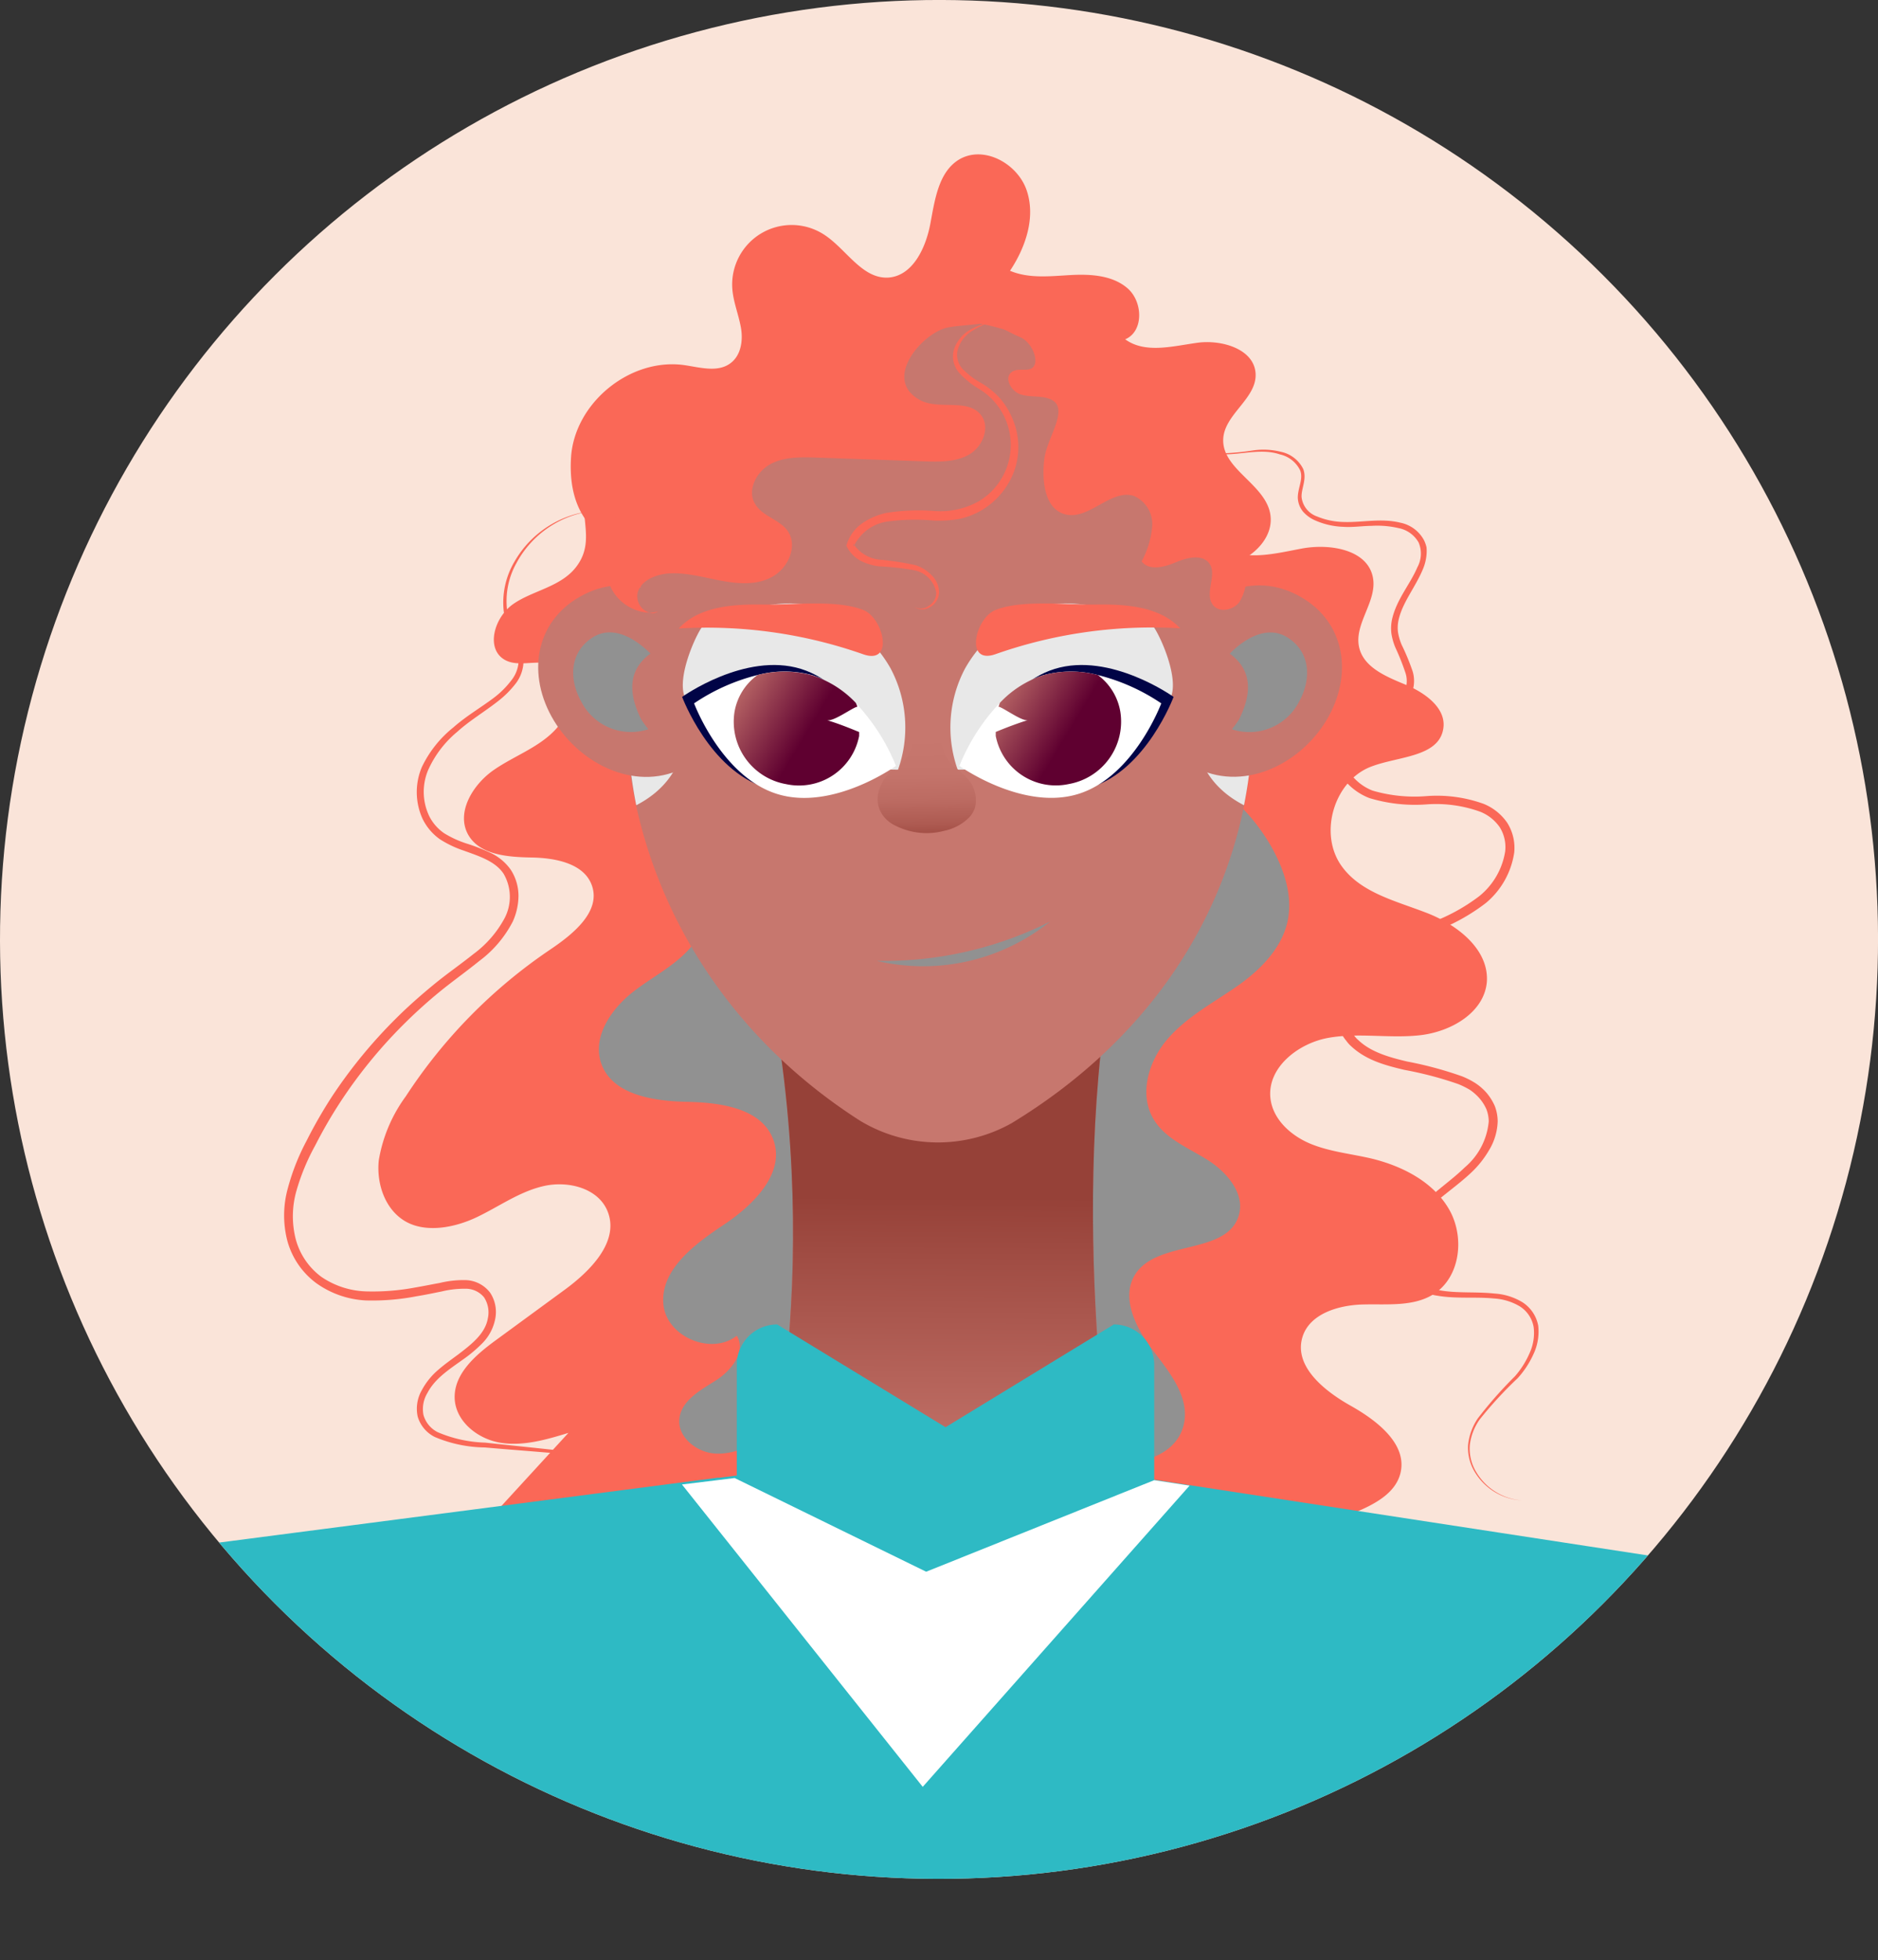<svg xmlns="http://www.w3.org/2000/svg" xmlns:xlink="http://www.w3.org/1999/xlink" viewBox="0 0 218.16 227.59"><rect x="0" y="0" width="218.16" height="227.59" fill="#333333" stroke="none"/><defs><style>.cls-1{fill:none;}.cls-2{isolation:isolate;}.cls-3{fill:#fae4d9;}.cls-4{clip-path:url(#clip-path);}.cls-5{fill:#fa6857;}.cls-11,.cls-6{fill:#919191;}.cls-12,.cls-6,.cls-9{mix-blend-mode:color-burn;}.cls-7{fill:#c7776e;}.cls-8{fill:url(#linear-gradient);}.cls-10,.cls-12{fill:#e8e8e8;}.cls-13{fill:url(#linear-gradient-2);}.cls-14{fill:#000446;}.cls-15{fill:#fff;}.cls-16{fill:url(#linear-gradient-3);}.cls-17{fill:url(#linear-gradient-4);}.cls-18{fill:#2ebac4;}</style><clipPath id="clip-path"><circle class="cls-1" cx="109.08" cy="109.08" r="109.08" transform="translate(-45.18 109.08) rotate(-45)"/></clipPath><linearGradient id="linear-gradient" x1="109.08" y1="138.98" x2="108.84" y2="172.71" gradientUnits="userSpaceOnUse"><stop offset="0" stop-color="#964138"/><stop offset="1" stop-color="#c7776e"/></linearGradient><linearGradient id="linear-gradient-2" x1="107.79" y1="98.35" x2="107.55" y2="85.67" gradientUnits="userSpaceOnUse"><stop offset="0" stop-color="#964138"/><stop offset="0.03" stop-color="#9a453c"/><stop offset="0.22" stop-color="#ae5b52"/><stop offset="0.43" stop-color="#bc6b62"/><stop offset="0.67" stop-color="#c4746b"/><stop offset="1" stop-color="#c7776e"/></linearGradient><linearGradient id="linear-gradient-3" x1="124.24" y1="84.86" x2="115.16" y2="79.39" gradientUnits="userSpaceOnUse"><stop offset="0" stop-color="#5f0030"/><stop offset="1" stop-color="#c7776e"/></linearGradient><linearGradient id="linear-gradient-4" x1="93.64" y1="85.28" x2="84.26" y2="79.63" xlink:href="#linear-gradient-3"/></defs><g class="cls-2"><g id="Слой_2" data-name="Слой 2"><g id="Layer_1" data-name="Layer 1"><circle class="cls-3" cx="109.08" cy="109.08" r="109.08" transform="translate(-45.18 109.08) rotate(-45)"/><g class="cls-4"><path class="cls-5" d="M165.73,106c-3.55-1.38-7.63-2.32-9.86-5.41-2.75-3.78-.89-10,3.48-11.6,3.12-1.18,7.78-1.08,8.31-4.37.39-2.39-2.12-4.18-4.36-5.11s-4.9-2-5.42-4.37c-.6-2.72,2.12-5.32,1.61-8.06-.6-3.27-5-4-8.29-3.38s-7.09,1.63-9.6-.56c-1.11-1-1.7-2.39-2.7-3.47-2-2.17-5.26-2.6-8.2-2.32s-5.83,1.11-8.77.93c-7.31-.46-13.25-7-20.58-7.18-8-.14-15.07,7.45-22.85,5.71-4.25-.95-10.89-5-10.68,1.91.08,2.59.89,4.79-.89,7.11s-5,2.72-7.27,4.28-3.29,5.24-1,6.52c1.53.84,3.48,0,5.15.47,2.81.89,2.84,5.18.9,7.41s-4.91,3.21-7.34,4.89-4.41,4.91-3,7.49c1.34,2.41,4.65,2.63,7.41,2.68s6.13.69,7,3.31c1,3-2.22,5.6-4.85,7.37A60.2,60.2,0,0,0,47.14,127.3,17.35,17.35,0,0,0,44,134.74c-.28,2.71.73,5.7,3.08,7.07s5.68.77,8.29-.47,5-3,7.83-3.63,6.3.26,7.38,2.94c1.41,3.51-2,6.95-5.09,9.19l-7.88,5.77c-2.34,1.71-4.93,3.92-4.79,6.82.14,2.67,2.73,4.69,5.36,5.1s5.3-.37,7.85-1.15L54.28,179.19a6.3,6.3,0,0,0-1.91,3.15,4.06,4.06,0,0,0,3,4.16,7.81,7.81,0,0,0,5.4-.6c6.94-3,11.45-11.14,19-11.91,6.26-.63,11.57,4.13,17,7.23,9.12,5.15,20.21,5.93,30.55,4.21s20.14-5.72,29.84-9.71c2.31-.95,4.91-2.22,5.52-4.65.84-3.4-2.73-6.13-5.79-7.85s-6.59-4.56-5.6-7.93c.8-2.72,4.14-3.74,7-3.82s5.93.3,8.31-1.24c3.06-2,3.56-6.61,1.75-9.78s-5.33-5-8.88-5.89c-2.4-.58-4.92-.8-7.21-1.74s-4.41-2.84-4.68-5.31c-.38-3.55,3.22-6.37,6.73-7s7.14.1,10.69-.31,7.39-2.6,7.72-6.16C173,110.24,169.28,107.37,165.73,106Z"/><path class="cls-5" d="M142.1,50.94c.16-2.86,3.89-4.67,3.76-7.53s-3.9-4-6.76-3.61-6.06,1.29-8.39-.4c2.17-.92,2.06-4.35.3-5.9s-4.34-1.69-6.68-1.56-4.8.43-7-.5c1.83-2.75,3-6.23,1.93-9.35s-5-5.27-7.86-3.56C109,20,108.59,23.26,108.07,26s-2,6-4.84,6.23c-3.09.2-4.92-3.33-7.52-5a6.91,6.91,0,0,0-10.64,6.29c.11,1.54.73,3,1,4.53s0,3.31-1.32,4.2c-1.47,1-3.46.41-5.23.15-6.32-.91-12.83,4.41-13.19,10.78-.82,14.13,15.56,12,24.48,11.15C103.47,63.11,117,57,129.59,62c3.57,1.41,6.92,3.71,10.75,3.93s8.22-3.09,7.1-6.76C146.46,56,141.91,54.29,142.1,50.94Z"/><path class="cls-6" d="M133.86,88.88c-6.17-.06-11.3,4.42-16.89,7a29.36,29.36,0,0,1-20.21,1.63c-4.29-1.22-16.92-5.82-16.31,2.73.19,2.66,2.13,4.33,1.2,7.26-1.15,3.66-5.31,5.47-8.11,7.67-2.55,2-4.76,5.24-3.7,8.3,1.28,3.67,6.07,4.39,10,4.47s8.67.76,10,4.41c1.41,3.88-2.33,7.58-5.76,9.86s-7.48,5.29-7,9.38c.47,3.69,5.58,5.8,8.51,3.51,1.12,1.81-.63,4.05-2.43,5.19s-4,2.32-4.24,4.44,2,3.93,4.18,4.05,4.21-.94,6.15-1.94c8.24-4.27,18-8.24,26.51-4.4,3.93,1.78,7.05,5.09,11.06,6.69s9.8.43,10.71-3.79c.68-3.15-1.67-6-3.64-8.59s-3.73-6.11-2-8.81c2.61-4,10.55-2.19,12-6.75.8-2.56-1.36-5.09-3.62-6.51s-5-2.49-6.31-4.81c-1.66-2.87-.52-6.67,1.64-9.19s5.15-4.14,7.87-6,5.33-4.37,6.08-7.6c.7-3.07-.42-6.28-2-9C144.63,93.11,139.6,88.93,133.86,88.88Z"/><path class="cls-7" d="M88.67,111.07c7.78,35.34,0,63.21,0,63.21h40.84s-5.73-33.89,0-63.21C131.34,101.69,86.61,101.73,88.67,111.07Z"/><path class="cls-8" d="M88.67,111.07c7.78,35.34,0,63.21,0,63.21h40.84s-5.73-33.89,0-63.21C131.34,101.69,86.61,101.73,88.67,111.07Z"/><path class="cls-7" d="M138,55.73c-7.42-12.44-19.2-18.66-29.15-18.66S87.1,43.29,79.67,55.73c-13.75,23-7.55,56.56,20.17,74.36a17.5,17.5,0,0,0,17.69.32c15.52-9.44,24.18-22.89,27-36.91A53.48,53.48,0,0,0,138,55.73Z"/><g class="cls-9"><path class="cls-10" d="M140,76.65c-2.51,7.46-1.63,13.69,4.51,16.85a53,53,0,0,0-.7-23.82A24.8,24.8,0,0,0,140,76.65Z"/></g><path class="cls-7" d="M150.52,69c-5.58-2.78-11.23.43-14,5.39s-3,12.2,2.66,14.88,12.26-.79,15.17-6.09S156.09,71.77,150.52,69Z"/><g class="cls-9"><path class="cls-11" d="M149.53,74c-2.34-1.45-5,.18-6.67,1.9,2.75,2,2.48,4.82,1.08,7.63a11.27,11.27,0,0,1-.81,1.11c0,.05.06.06.11.08a6.48,6.48,0,0,0,7.65-3.21C152.39,78.82,152.23,75.67,149.53,74Z"/></g><path class="cls-12" d="M131.4,71.4c-3.32-.89-7.85-2.06-11.17-.73a15.7,15.7,0,0,0-8.1,6.91,14.62,14.62,0,0,0-.88,11.79,54.61,54.61,0,0,0,10.53-1.09c3.44-.82,11.42-4.12,13.84-6.69,1.85-2-.89-7.88-1.62-8.81A4.78,4.78,0,0,0,131.4,71.4Z"/><g class="cls-9"><path class="cls-10" d="M74.61,69.68a53,53,0,0,0-.7,23.82c6.14-3.16,7-9.39,4.51-16.85A24.8,24.8,0,0,0,74.61,69.68Z"/></g><path class="cls-7" d="M67.9,69c-5.57,2.78-6.75,8.88-3.84,14.18S73.57,92,79.23,89.26s5.41-9.92,2.65-14.88S73.48,66.21,67.9,69Z"/><g class="cls-9"><path class="cls-11" d="M75.56,75.89c-1.71-1.72-4.33-3.35-6.67-1.9-2.7,1.68-2.86,4.83-1.35,7.51a6.47,6.47,0,0,0,7.65,3.21s.13,0,.1-.08a11.27,11.27,0,0,1-.81-1.11C73.08,80.71,72.81,77.88,75.56,75.89Z"/></g><path class="cls-5" d="M127.25,70.2c-3.34.06-8.49-.61-11.61.63-2.36.94-3.61,6.39,0,5.13a54.72,54.72,0,0,1,21.46-3C134.7,70.4,130.77,70.14,127.25,70.2Z"/><path class="cls-7" d="M111.1,89.24a5,5,0,0,1-1.25-1.46,9,9,0,0,1-.67-4.57,16.84,16.84,0,0,1,.71-5.59h-4.41c.38,0,.66,6.71.66,7,0,2.13-.65,3.65-2,4.46s-3.08,3.3-1.65,5.5a3.8,3.8,0,0,0,1.55,1.3,8,8,0,0,0,5.68.58A5.76,5.76,0,0,0,112.5,95a3,3,0,0,0,.77-1.25,3.76,3.76,0,0,0-.47-2.82A7,7,0,0,0,111.1,89.24Z"/><path class="cls-13" d="M111.1,89.24a5,5,0,0,1-1.25-1.46,9,9,0,0,1-.67-4.57,16.84,16.84,0,0,1,.71-5.59h-4.41c.38,0,.66,6.71.66,7,0,2.13-.65,3.65-2,4.46s-3.08,3.3-1.65,5.5a3.8,3.8,0,0,0,1.55,1.3,8,8,0,0,0,5.68.58A5.76,5.76,0,0,0,112.5,95a3,3,0,0,0,.77-1.25,3.76,3.76,0,0,0-.47-2.82A7,7,0,0,0,111.1,89.24Z"/><g class="cls-9"><path class="cls-11" d="M101.93,111.59A23.58,23.58,0,0,0,122,107a43,43,0,0,1-20.11,4.57Z"/></g><path class="cls-14" d="M122.52,77.67c-6.47,2-9.64,10.51-9.64,10.51s7.33,5.25,13.81,3.25,9.64-10.51,9.64-10.51S129,75.67,122.52,77.67Z"/><path class="cls-15" d="M121.1,78.43a12,12,0,0,0-4.95,3.18,23.31,23.31,0,0,0-4.7,7.32s7.34,5.26,13.81,3.26,9.64-10.52,9.64-10.52a23.1,23.1,0,0,0-7.37-3.29A12.21,12.21,0,0,0,121.1,78.43Z"/><path class="cls-16" d="M127.53,78.38a12.21,12.21,0,0,0-6.43.05,12,12,0,0,0-4.95,3.18c-.06.15-.11.31-.16.46h.07c.66.21,2.72,1.74,3.35,1.54-1.27.4-2.51.87-3.74,1.38,0,.15,0,.31,0,.46a7.11,7.11,0,0,0,8.48,5.59,7.36,7.36,0,0,0,6-8.36A6.66,6.66,0,0,0,127.53,78.38Z"/><path class="cls-12" d="M95.34,70.67c-3.32-1.33-7.85-.16-11.17.73a4.78,4.78,0,0,0-2.6,1.38c-.74.93-3.47,6.84-1.62,8.81,2.42,2.57,10.4,5.87,13.84,6.69a54.61,54.61,0,0,0,10.53,1.09,14.62,14.62,0,0,0-.88-11.79A15.7,15.7,0,0,0,95.34,70.67Z"/><path class="cls-14" d="M93.05,77.67c-6.48-2-13.81,3.25-13.81,3.25s3.17,8.5,9.64,10.51,13.81-3.25,13.81-3.25S99.52,79.68,93.05,77.67Z"/><path class="cls-15" d="M94.47,78.43A12.21,12.21,0,0,0,88,78.38a23.1,23.1,0,0,0-7.37,3.29s3.17,8.5,9.64,10.52,13.81-3.26,13.81-3.26a23.31,23.31,0,0,0-4.7-7.32A12,12,0,0,0,94.47,78.43Z"/><path class="cls-17" d="M99.51,82.08h.07c0-.15-.1-.31-.16-.46a12,12,0,0,0-5-3.18A12.21,12.21,0,0,0,88,78.38a6.66,6.66,0,0,0-2.68,4.31,7.36,7.36,0,0,0,6,8.36,7.11,7.11,0,0,0,8.48-5.59c0-.15,0-.31,0-.46-1.23-.51-2.47-1-3.74-1.38C96.79,83.82,98.85,82.29,99.51,82.08Z"/><path class="cls-5" d="M100.29,70.83c-3.12-1.24-8.27-.57-11.61-.63-3.52-.06-7.45.2-9.84,2.78a54.72,54.72,0,0,1,21.46,3C103.9,77.22,102.65,71.77,100.29,70.83Z"/><path class="cls-5" d="M70.81,169.59a11.71,11.71,0,0,0-2.83-.8c-3.88-.5-7.74-.85-11.61-1.28a15.1,15.1,0,0,1-5.54-1.22,3.22,3.22,0,0,1-1.64-2,3.61,3.61,0,0,1,.47-2.56c.86-1.65,2.5-2.71,4.08-3.84A16,16,0,0,0,56,156a5.49,5.49,0,0,0,1.5-2.73,4.06,4.06,0,0,0-.55-3.15,3.69,3.69,0,0,0-2.87-1.48,11.78,11.78,0,0,0-3,.33c-1,.18-1.91.37-2.86.53a26.75,26.75,0,0,1-5.69.45,9.75,9.75,0,0,1-5.2-1.69,8,8,0,0,1-3-4.47,10.8,10.8,0,0,1,.1-5.5A25.21,25.21,0,0,1,36.62,133a53.88,53.88,0,0,1,2.89-5,56.23,56.23,0,0,1,7.27-8.95c1.36-1.36,2.79-2.66,4.28-3.88s3.07-2.33,4.61-3.58a13.29,13.29,0,0,0,3.9-4.59,7.36,7.36,0,0,0,.66-3,5.58,5.58,0,0,0-.89-3,6,6,0,0,0-2.42-2,23.16,23.16,0,0,0-2.77-1.07,11.81,11.81,0,0,1-2.54-1.17,5.28,5.28,0,0,1-1.75-2,6.54,6.54,0,0,1-.14-5.31,12.28,12.28,0,0,1,3.39-4.47c1.42-1.29,3.08-2.27,4.65-3.49a11.44,11.44,0,0,0,2.13-2.1,4.37,4.37,0,0,0,.92-2.91,8,8,0,0,0-1-2.83,7.86,7.86,0,0,1-.55-1.32c-.07-.23-.17-.45-.22-.68l-.12-.7A9,9,0,0,1,60,65.37a11.63,11.63,0,0,1,9.31-6.08,11.81,11.81,0,0,0-9.56,5.95A9.33,9.33,0,0,0,58.52,71l.12.74c0,.24.14.48.2.72a8.79,8.79,0,0,0,.54,1.38,7.62,7.62,0,0,1,.87,2.66A3.85,3.85,0,0,1,59.4,79a10.5,10.5,0,0,1-2,2c-1.52,1.15-3.24,2.14-4.73,3.46A13.13,13.13,0,0,0,49,89.08a7.47,7.47,0,0,0,.09,6,6.25,6.25,0,0,0,2,2.36,12.2,12.2,0,0,0,2.73,1.31c1.82.66,3.72,1.24,4.69,2.72a5.33,5.33,0,0,1,.13,5.1,12.51,12.51,0,0,1-3.63,4.2c-1.49,1.19-3.11,2.31-4.63,3.56s-3,2.55-4.38,3.93a57.19,57.19,0,0,0-7.46,9.1,53.94,53.94,0,0,0-2.93,5.11A25.86,25.86,0,0,0,33.43,138a11.77,11.77,0,0,0-.07,6,9.08,9.08,0,0,0,3.39,5A10.82,10.82,0,0,0,42.5,151a27.11,27.11,0,0,0,5.92-.49c1-.16,1.92-.36,2.88-.55a11.21,11.21,0,0,1,2.76-.32,2.74,2.74,0,0,1,2.17,1,3.2,3.2,0,0,1,.44,2.44c-.3,1.77-1.88,3-3.4,4.16-.78.58-1.58,1.14-2.34,1.8A8.16,8.16,0,0,0,49,161.42a4.32,4.32,0,0,0-.48,3.06,3.85,3.85,0,0,0,2,2.38,15.29,15.29,0,0,0,5.79,1.21c3.87.34,7.77.6,11.62,1a11,11,0,0,1,2.79.72,4.13,4.13,0,0,1,2.14,1.8,2.87,2.87,0,0,1-.28,2.72,2.23,2.23,0,0,1-2.49,1,2.26,2.26,0,0,0,2.54-1,3,3,0,0,0,.36-2.82A4.39,4.39,0,0,0,70.81,169.59Z"/><path class="cls-5" d="M76.44,71a3.66,3.66,0,0,1-1,.17A1.14,1.14,0,0,0,76.44,71Z"/><path class="cls-5" d="M101.38,34.56C96,36.31,91.1,39.46,86.62,42.87c-6.16,4.71-12.13,10.18-15.13,17.34-1,2.3-1.59,4.91-.82,7.28a5.24,5.24,0,0,0,4.8,3.66,2,2,0,0,1-1.39-2.37c.41-1.35,1.94-2,3.34-2.17,2.1-.21,4.18.41,6.25.8S88,68,89.84,66.9s2.87-3.67,1.59-5.35c-1-1.27-2.86-1.62-3.69-3-1-1.57.1-3.74,1.71-4.63s3.56-.85,5.4-.79l12.53.44c1.79.06,3.69.09,5.23-.81s2.45-3.13,1.36-4.55c-1.53-2-4.88-.57-7.08-1.75-4.31-2.31-.08-7.41,2.85-8.34,1.94-.62,9.48-.13,6.86-3.27C113.77,31.48,104.78,33.46,101.38,34.56Z"/><path class="cls-5" d="M133.72,43.67c-5.12-4.28-13.65-8.24-20.46-7,1.71.43,2.89,1.46,5.29,2.5,1.53.67,2.53,3.54.86,3.74-.62.08-1.32-.1-1.84.26-1,.66-.13,2.27,1,2.63s2.36.1,3.44.55c2.34,1-.37,4.39-.69,6.9s0,5.84,2.41,6.47c2.77.72,5.33-3,8-2.13a3.57,3.57,0,0,1,2.12,3.46,10.39,10.39,0,0,1-1.23,4.13c.87,1.15,2.68.66,4,.1s3.19-1,3.95.28-.64,3.35.3,4.64c.71,1,2.34.68,3.08-.26a5.25,5.25,0,0,0,.78-3.41A31.24,31.24,0,0,0,133.72,43.67Z"/><path class="cls-5" d="M116.22,46.31A9.47,9.47,0,0,0,114,44.49a9.62,9.62,0,0,1-2.15-1.62,2.44,2.44,0,0,1-.57-2.35,3.82,3.82,0,0,1,1.61-2.07,12.8,12.8,0,0,1,2.5-1.2,11.42,11.42,0,0,0-2.62,1,4.18,4.18,0,0,0-1.89,2.14,2.89,2.89,0,0,0,.51,2.86,10.06,10.06,0,0,0,2.22,1.84,7.6,7.6,0,0,1,.08,13.12,9.13,9.13,0,0,1-5.06,1.13,23.85,23.85,0,0,0-5.69.22,7.85,7.85,0,0,0-2.73,1.17,4.67,4.67,0,0,0-1.83,2.44l-.06.19.08.16A3.81,3.81,0,0,0,100,65.13a6.56,6.56,0,0,0,2.11.63,31.82,31.82,0,0,1,4.08.45,3.24,3.24,0,0,1,2.57,2.58,1.78,1.78,0,0,1-.92,1.59,1.51,1.51,0,0,1-1.63.09,1.6,1.6,0,0,0,1.72.08,2.05,2.05,0,0,0,1.16-1.76,2.85,2.85,0,0,0-.87-2,4.54,4.54,0,0,0-1.85-1.16,31.57,31.57,0,0,0-4.14-.64,4.13,4.13,0,0,1-3-1.71c0,.06,0,.11-.07.17l0-.35.1.18a5.12,5.12,0,0,1,3.82-2.72,23.93,23.93,0,0,1,5.44-.11,14.24,14.24,0,0,0,2.9-.19,8.66,8.66,0,0,0,2.77-1.11,8.84,8.84,0,0,0,3.66-4.55,8.36,8.36,0,0,0-.16-5.81A9,9,0,0,0,116.22,46.31Z"/><path class="cls-5" d="M106.25,70.47a1,1,0,0,1-.22-.19A1,1,0,0,0,106.25,70.47Z"/><path class="cls-5" d="M99.25,63.46c0-.06,0-.11.07-.17l-.1-.18Z"/><path class="cls-5" d="M176.84,151.2a7.1,7.1,0,0,0-3.22-1c-2.21-.24-4.41,0-6.49-.4a5.35,5.35,0,0,1-2.74-1.27,3.76,3.76,0,0,1-1.15-2.66,6.22,6.22,0,0,1,.7-3,9.05,9.05,0,0,1,1.92-2.46c1.53-1.48,3.36-2.68,5-4.21a11.6,11.6,0,0,0,2.12-2.65,6.86,6.86,0,0,0,1-3.34,5.09,5.09,0,0,0-.33-1.77,6.23,6.23,0,0,0-.94-1.52,6.37,6.37,0,0,0-1.33-1.16,9.59,9.59,0,0,0-1.53-.78,43.13,43.13,0,0,0-6.38-1.72c-2.08-.49-4.21-1.09-5.67-2.48a2.62,2.62,0,0,1-.5-.55,3.59,3.59,0,0,1-.42-.6,4.17,4.17,0,0,1-.48-1.36,5.22,5.22,0,0,1,.43-2.9,10.33,10.33,0,0,1,4.11-4.53,46.6,46.6,0,0,1,5.84-2.74,23,23,0,0,0,5.83-3.25A9.42,9.42,0,0,0,175.9,99a5.45,5.45,0,0,0-.81-3.46,6.12,6.12,0,0,0-2.74-2.2,16,16,0,0,0-6.64-.9,17.32,17.32,0,0,1-6.27-.64A5.89,5.89,0,0,1,157,90a3.08,3.08,0,0,1-.76-2.63A3.94,3.94,0,0,1,158,85.16c.85-.6,1.82-1.08,2.77-1.63a9,9,0,0,0,2.7-2.12,3.85,3.85,0,0,0,.63-3.46,26.2,26.2,0,0,0-1.27-3.07,6.29,6.29,0,0,1-.43-1.47,4.11,4.11,0,0,1,.08-1.48c.46-2,1.93-3.73,2.8-5.81a5.47,5.47,0,0,0,.43-1.68,4.54,4.54,0,0,0,0-.9,3.6,3.6,0,0,0-.31-.85,4,4,0,0,0-2.74-2c-2.23-.55-4.48,0-6.58-.08a8.44,8.44,0,0,1-3.08-.64,2.7,2.7,0,0,1-1.8-2.24c-.05-1,.64-2.1.19-3.27a3.73,3.73,0,0,0-2.6-2,8.31,8.31,0,0,0-3.29-.15,29.61,29.61,0,0,1-3.24.32,4.89,4.89,0,0,1-3.06-.87,3.34,3.34,0,0,1-1.07-1.2,1.87,1.87,0,0,1-.07-1.57,1.92,1.92,0,0,0,0,1.59,3.51,3.51,0,0,0,1.06,1.24,5,5,0,0,0,3.1.94c2.18,0,4.38-.7,6.45,0a3.44,3.44,0,0,1,2.37,1.87c.38,1-.28,2-.28,3.16a2.7,2.7,0,0,0,.62,1.63,4,4,0,0,0,1.38,1,8.81,8.81,0,0,0,3.26.75c1.12.08,2.21-.1,3.28-.11a11,11,0,0,1,3.16.26A3.42,3.42,0,0,1,164.8,63a3.31,3.31,0,0,1-.15,2.87c-.82,1.94-2.35,3.64-2.91,5.91a4.94,4.94,0,0,0-.11,1.76,6.91,6.91,0,0,0,.47,1.66,28,28,0,0,1,1.19,3,3,3,0,0,1-.51,2.72,8.24,8.24,0,0,1-2.45,1.85,32.43,32.43,0,0,0-2.86,1.66,4.89,4.89,0,0,0-2.15,2.8,4,4,0,0,0,.94,3.44,7,7,0,0,0,2.82,2,18.27,18.27,0,0,0,6.64.73,15.11,15.11,0,0,1,6.22.85,5,5,0,0,1,2.29,1.82,4.36,4.36,0,0,1,.62,2.79,8.35,8.35,0,0,1-3,5.19,21.69,21.69,0,0,1-5.56,3.06,45.72,45.72,0,0,0-6,2.84,11.29,11.29,0,0,0-4.51,5,6,6,0,0,0-.49,3.47,5.07,5.07,0,0,0,.6,1.7,4.64,4.64,0,0,0,.51.74,3.77,3.77,0,0,0,.6.66c1.76,1.62,4,2.2,6.15,2.71a42.13,42.13,0,0,1,6.23,1.64,9.47,9.47,0,0,1,1.39.69,5.84,5.84,0,0,1,1.12,1,5,5,0,0,1,.78,1.24,4,4,0,0,1,.27,1.42,7.9,7.9,0,0,1-2.77,5.32c-1.52,1.48-3.35,2.7-4.94,4.27a8.08,8.08,0,0,0-2.8,6.05,4.62,4.62,0,0,0,1.42,3.17,6.06,6.06,0,0,0,3.12,1.42c2.22.38,4.42.11,6.55.32a6.66,6.66,0,0,1,3,.9,3.56,3.56,0,0,1,1.64,2.44,5.6,5.6,0,0,1-.47,3,10.27,10.27,0,0,1-1.7,2.69,48.54,48.54,0,0,0-4.33,4.91,6.76,6.76,0,0,0-1.12,3.09,5.44,5.44,0,0,0,.81,3.17,6.84,6.84,0,0,0,5.42,3.25,6.75,6.75,0,0,1-5.3-3.32,5.24,5.24,0,0,1-.73-3.08,6.43,6.43,0,0,1,1.15-3,46.08,46.08,0,0,1,4.41-4.79,10.63,10.63,0,0,0,1.83-2.78,6.13,6.13,0,0,0,.56-3.31A4.12,4.12,0,0,0,176.84,151.2Z"/><path class="cls-18" d="M129.39,153.79l-19.55,11.93L90.28,153.79a4.69,4.69,0,0,0-4.69,4.69v19.38a4.69,4.69,0,0,0,4.69,4.69h39.11a4.69,4.69,0,0,0,4.69-4.69V158.48A4.69,4.69,0,0,0,129.39,153.79Z"/><path class="cls-18" d="M109.84,168.17l-26.25,3.42-.25,0-49,6.37-17.07,2.22s41.06,51.25,91.77,47.15,94.79-44.82,94.79-44.82l-71.78-11Z"/><polygon class="cls-15" points="107.59 182.5 85.34 171.62 79.22 172.37 107.19 207.48 138.19 172.5 134.08 171.87 107.59 182.5"/></g></g></g></g></svg>
